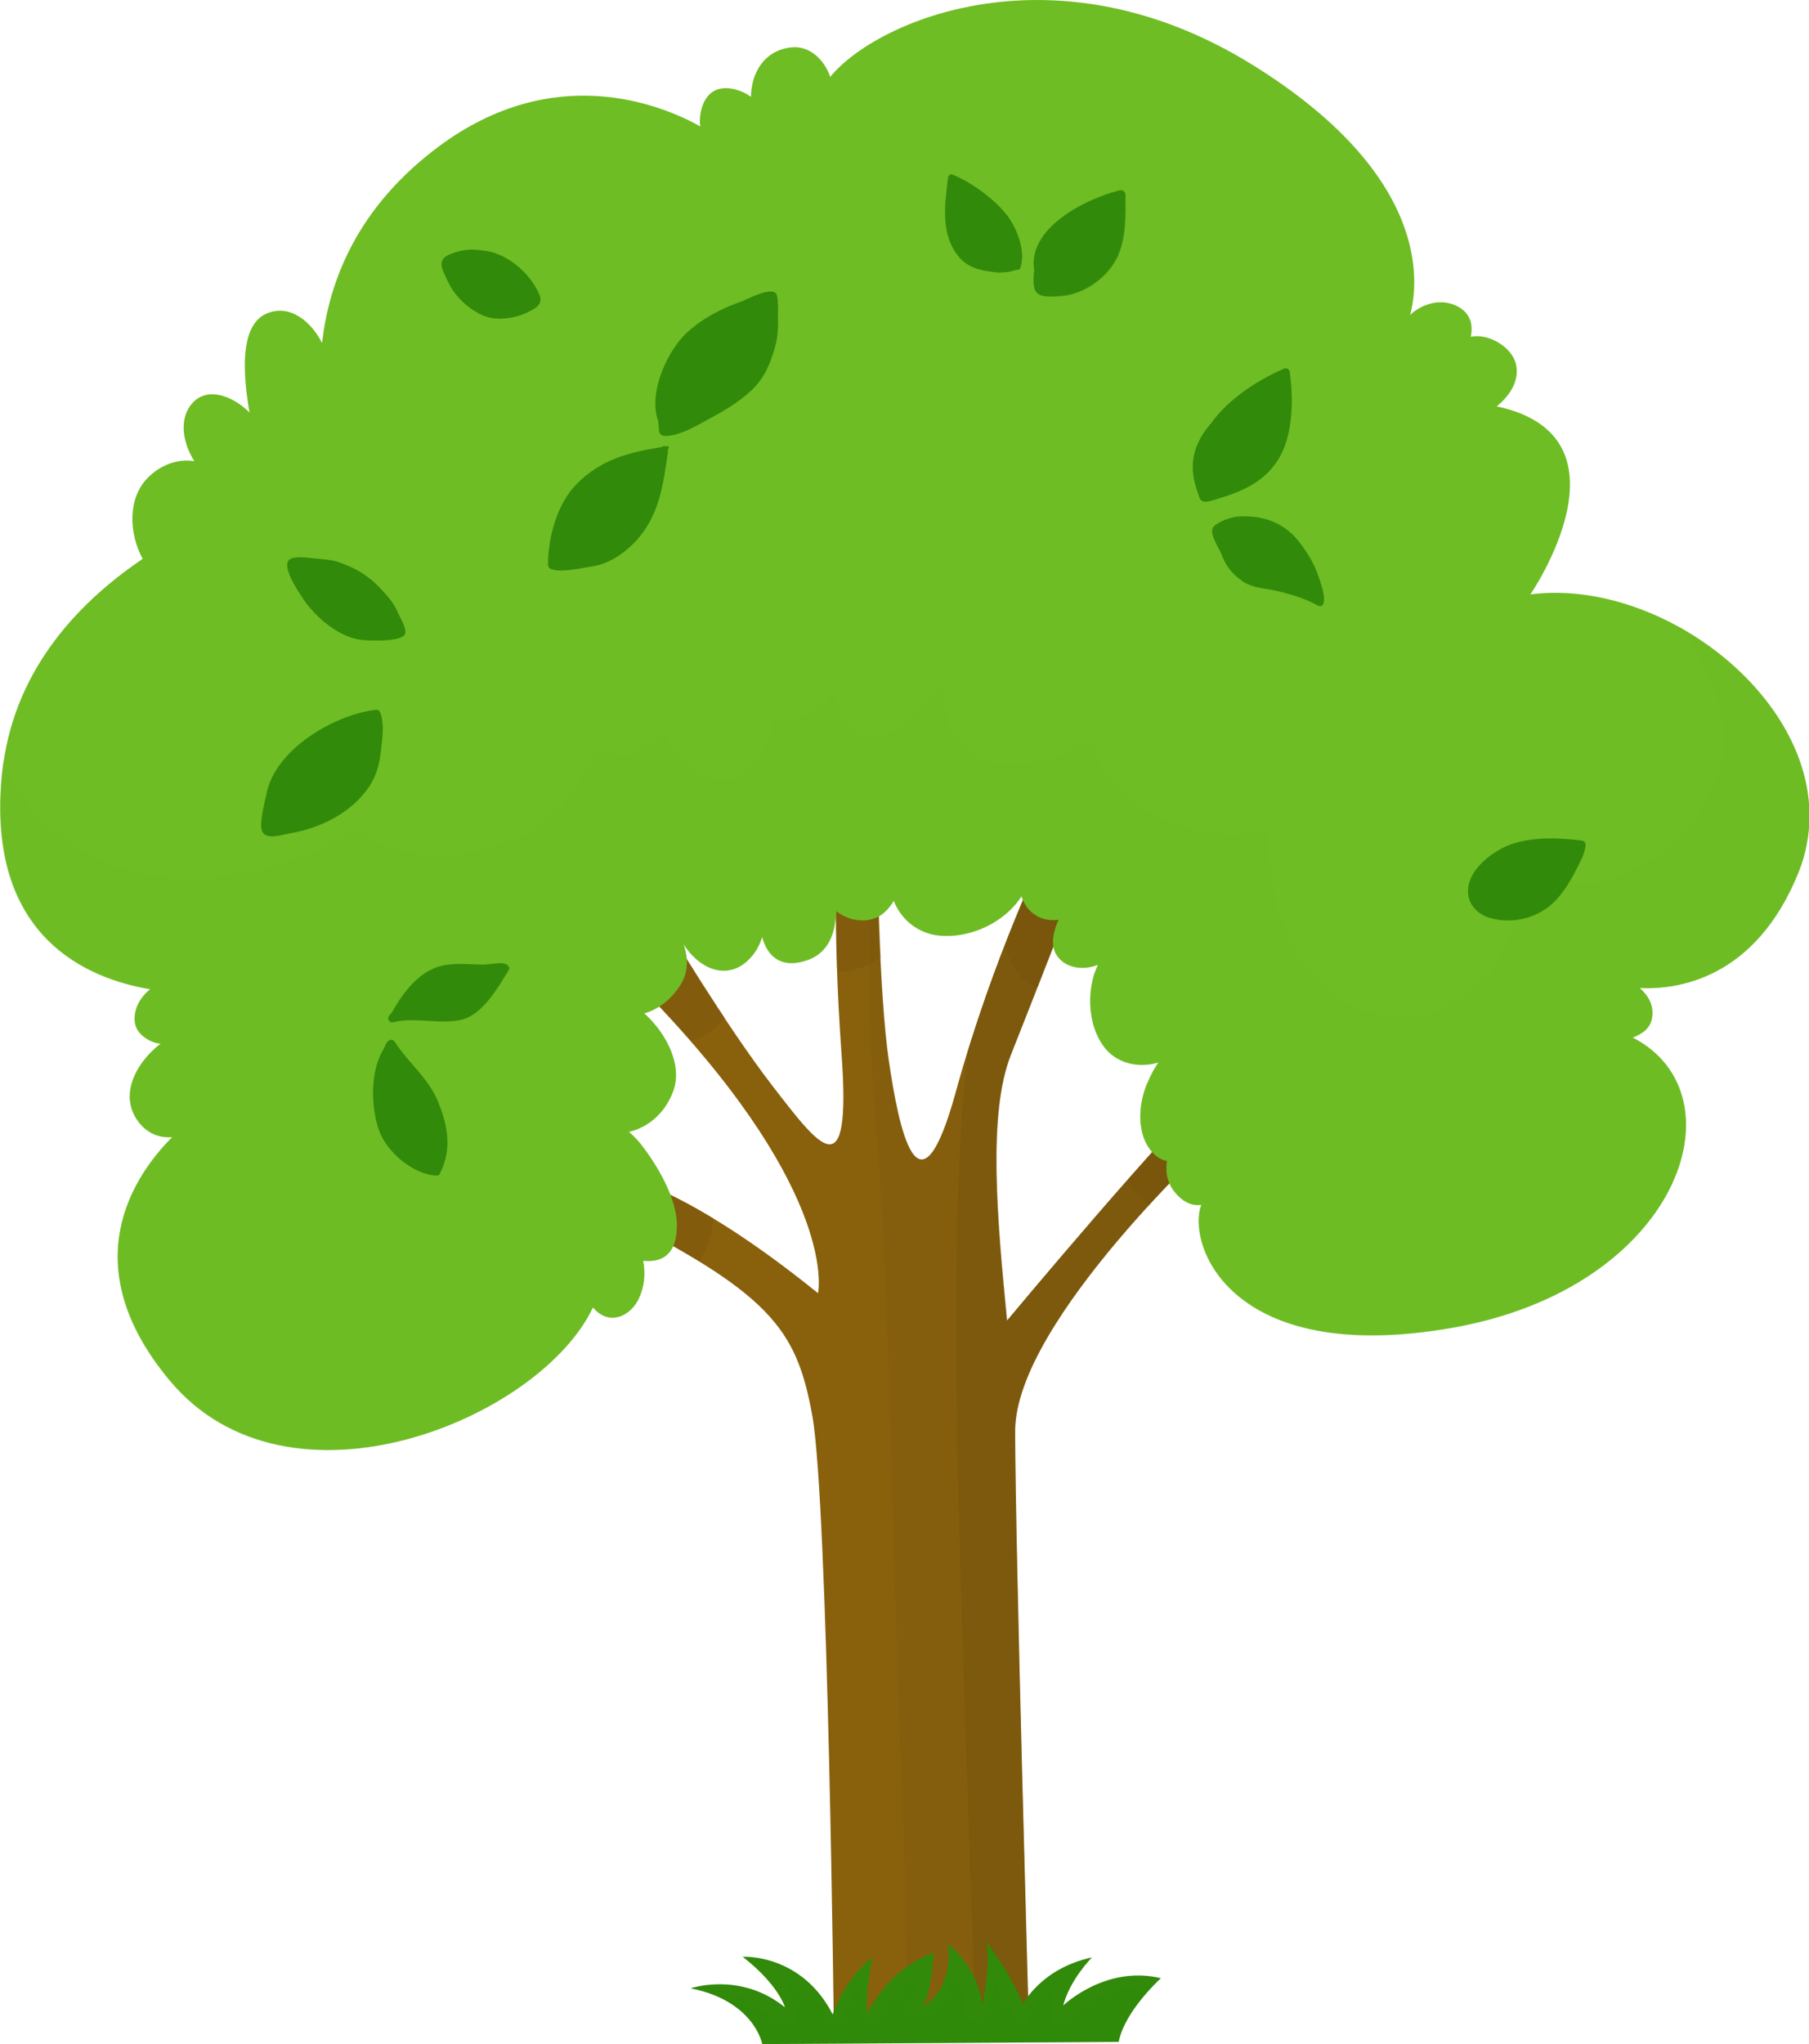 <svg width="59.09" height="66.75" viewBox="0 0 59.09 66.75" xmlns="http://www.w3.org/2000/svg" xmlns:xlink="http://www.w3.org/1999/xlink" xml:space="preserve" overflow="hidden"><defs></defs><g><g><path d="M39.85 37.01C39.85 37.01 33.16 43.13 33.16 46.73 33.16 50.33 33.61 66.16 33.61 66.16L27.24 66.48C27.24 66.48 27.05 49.04 26.53 46.21 26.01 43.38 25.18 42.22 19.64 39.46L19.84 38.3C19.84 38.3 22.02 38.43 26.72 42.23 26.72 42.23 27.43 39.08 21.44 32.77L19.9 31.16 21.7 30.13C21.7 30.13 23.7 33.48 25.24 35.47 26.78 37.46 27.81 38.88 27.49 34.44 27.17 30 27.36 27.62 27.36 27.62L28.65 27.94C28.65 27.94 28.71 32.44 29.03 34.63 29.35 36.82 30 40.1 31.22 35.66 32.44 31.22 34.18 27.68 34.18 27.68L35.08 29.16C35.08 29.16 33.79 32.51 33.02 34.44 32.25 36.37 32.57 39.84 32.89 43.13 32.89 43.13 38.36 36.57 39.78 35.41L39.85 37.01Z" fill="#89610D"/><path d="M39.85 37.01 39.79 35.4C38.37 36.56 32.9 43.12 32.9 43.12 32.58 39.84 32.26 36.36 33.03 34.43 33.8 32.5 35.09 29.15 35.09 29.15L34.19 27.67C34.19 27.67 32.45 31.21 31.23 35.65 30.01 40.09 29.36 36.81 29.04 34.62 28.72 32.43 28.66 27.93 28.66 27.93L28.25 27.83C28.26 27.93 28.28 28.04 28.29 28.14 28.47 29.7 28.37 31.27 28.4 32.84 28.44 35.4 28.76 37.97 28.87 40.54 29.13 46.26 29.19 51.99 29.44 57.71 29.56 60.59 29.61 63.47 29.65 66.35L33.61 66.15C33.61 66.15 33.16 50.32 33.16 46.72 33.16 43.12 39.85 37.01 39.85 37.01Z" fill="#71530D" opacity="0.2"/><path d="M39.85 37.01 39.79 35.4C38.37 36.56 32.9 43.12 32.9 43.12 32.58 39.84 32.26 36.36 33.03 34.43 33.8 32.5 35.09 29.15 35.09 29.15L34.19 27.67C34.19 27.67 32.79 30.51 31.62 34.3 31.53 35.18 31.43 36.04 31.39 36.86 31.08 42.41 31.27 47.99 31.44 53.55 31.57 57.78 31.73 62.01 31.86 66.24L33.6 66.15C33.6 66.15 33.15 50.32 33.15 46.72 33.15 43.12 39.85 37.01 39.85 37.01Z" fill="#71530D" opacity="0.4"/><path d="M23.3 39.78C20.96 38.37 19.85 38.3 19.85 38.3L19.65 39.46C20.96 40.11 22.01 40.68 22.85 41.2 23.09 40.76 23.27 40.28 23.3 39.78Z" fill="#71530D" opacity="0.3"/><path d="M23.67 33.23C22.61 31.63 21.71 30.12 21.71 30.12L19.91 31.15 21.45 32.76C21.85 33.18 22.22 33.58 22.56 33.97 23 33.9 23.39 33.61 23.67 33.23Z" fill="#71530D" opacity="0.3"/><path d="M33.9 32.24C34.51 30.67 35.1 29.16 35.1 29.16L34.2 27.68C34.2 27.68 33.59 28.92 32.84 30.85 32.97 31.48 33.3 32.05 33.9 32.24Z" fill="#71530D" opacity="0.3"/><path d="M39.79 35.4C39.24 35.85 38.08 37.12 36.86 38.5 36.92 38.66 36.99 38.8 37.1 38.94 37.23 39.11 37.37 39.24 37.53 39.36 38.8 37.97 39.85 37.01 39.85 37.01L39.79 35.4Z" fill="#71530D" opacity="0.3"/><path d="M28.77 31.28C28.69 29.53 28.66 27.94 28.66 27.94L27.37 27.62C27.37 27.62 27.25 29.04 27.35 31.74 27.83 31.75 28.33 31.56 28.77 31.28Z" fill="#71530D" opacity="0.3"/></g><g><path d="M49.99 19.41C49.99 19.41 53.53 14.26 48.89 13.27 49.31 12.93 49.64 12.44 49.52 11.9 49.39 11.33 48.64 10.9 48.09 10.99 48.07 10.99 48.06 11 48.04 11 48.12 10.65 48.05 10.28 47.69 10.05 47.2 9.75 46.63 9.85 46.18 10.18 46.14 10.21 46.1 10.25 46.06 10.29 46.32 9.33 46.81 5.77 40.9 2.11 34.5-1.85 28.65 0.64 27.12 2.51 26.93 1.96 26.45 1.47 25.82 1.55 24.95 1.66 24.54 2.39 24.53 3.16 24.22 2.94 23.81 2.82 23.47 2.91 23.01 3.04 22.85 3.59 22.86 4.01 22.86 4.05 22.87 4.09 22.88 4.13 21.55 3.39 18.08 2.01 14.35 4.77 11.68 6.75 10.75 9.16 10.52 11.2 10.18 10.53 9.5 9.92 8.73 10.23 7.86 10.58 7.97 12.05 8.05 12.79 8.08 13.02 8.11 13.25 8.15 13.47 7.6 12.92 6.76 12.61 6.27 13.18 5.82 13.7 5.99 14.51 6.35 15.06 5.79 14.97 5.22 15.19 4.8 15.63 4.17 16.3 4.21 17.42 4.66 18.25 2.43 19.76 0.4 22.01 0.07 25.26-0.47 30.61 2.88 31.96 4.91 32.3 4.81 32.38 4.72 32.47 4.64 32.58 4.4 32.89 4.28 33.41 4.57 33.73 4.76 33.94 5 34.05 5.25 34.08 4.41 34.72 3.83 35.86 4.61 36.73 4.89 37.04 5.26 37.16 5.63 37.13 4.38 38.38 2.38 41.29 5.55 45.08 9.45 49.75 17.66 46.33 19.37 42.69 19.41 42.73 19.45 42.78 19.5 42.82 20.01 43.27 20.63 42.92 20.87 42.4 21.05 42.02 21.09 41.58 21.01 41.17 21.79 41.24 22.1 40.8 22.11 40.04 22.12 39.14 21.47 38.05 20.93 37.36 20.81 37.21 20.68 37.08 20.54 36.96 21.21 36.8 21.72 36.33 21.98 35.66 22.31 34.83 21.8 33.77 21.04 33.09 21.52 32.96 21.94 32.61 22.22 32.17 22.49 31.75 22.49 31.27 22.32 30.82 22.39 30.92 22.46 31.01 22.54 31.11 23.13 31.79 23.97 31.95 24.58 31.2 24.73 31.02 24.83 30.81 24.9 30.59 25.07 31.22 25.51 31.64 26.35 31.36 27.08 31.12 27.3 30.44 27.31 29.74 27.73 30.08 28.36 30.17 28.79 29.87 28.95 29.76 29.09 29.59 29.2 29.41 29.44 30.03 30 30.49 30.71 30.55 31.7 30.64 32.83 30.12 33.37 29.26 33.45 29.5 33.58 29.71 33.8 29.86 34.03 30.02 34.31 30.07 34.59 30.03 34.41 30.42 34.32 30.86 34.51 31.17 34.79 31.63 35.41 31.69 35.87 31.5 35.83 31.6 35.79 31.71 35.75 31.81 35.5 32.59 35.59 33.65 36.15 34.28 36.58 34.76 37.26 34.87 37.85 34.69 37.72 34.88 37.61 35.08 37.51 35.31 37.18 36.02 37.1 37.08 37.69 37.67 37.82 37.8 37.97 37.88 38.13 37.91 38.06 38.31 38.15 38.7 38.47 39.03 38.73 39.3 39 39.38 39.25 39.34 38.76 40.59 40.14 44.63 47.42 43.36 54.87 42.06 56.97 35.75 53.33 33.88 53.66 33.76 53.91 33.56 53.96 33.26 54.04 32.84 53.85 32.52 53.56 32.26 54.74 32.32 57.34 32.01 58.76 28.46 60.6 23.76 54.74 18.8 49.99 19.41Z" fill="#6EBD24"/><path d="M54.68 20.39C55.51 21.27 56.1 22.37 56.27 23.57 56.56 25.61 55.11 27.56 53.33 28.43 52.1 29.03 50.91 29.01 49.83 28.6 49.72 29.5 49.47 30.37 49.06 31.15 48.22 32.76 46.5 33.61 44.71 33.06 42.31 32.32 41.35 29.57 41.47 27.11 39.91 27.47 38.13 27.09 36.9 26.07 36.28 25.56 35.87 24.92 35.65 24.22 34.66 24.75 33.39 25.19 32.28 24.85 31.11 24.49 30.74 23.34 30.81 22.21 30.59 22.59 30.32 22.93 30.02 23.22 29.56 23.67 28.75 24.32 28.06 23.98 27.52 23.72 27.31 23.12 27.29 22.53 26.98 23.02 26.51 23.41 25.92 23.49 25.68 23.52 25.47 23.5 25.29 23.43 25.26 23.62 25.22 23.81 25.16 23.99 24.9 24.77 24.07 25.76 23.13 25.42 22.44 25.17 22 24.53 21.72 23.85 21.21 24.61 20.21 24.94 19.51 24.41 19.05 25.59 18.25 26.66 17.16 27.24 15.59 28.09 13.15 28.17 11.62 27.19 11.12 27.49 10.58 27.75 10 27.96 8.22 28.61 6.22 28.93 4.35 28.48 2.5 28.03 0.97 26.8 0.2 25.03 0.17 24.96 0.14 24.9 0.12 24.83 0.1 24.98 0.07 25.12 0.06 25.27-0.48 30.62 2.87 31.97 4.9 32.31 4.8 32.39 4.71 32.48 4.63 32.59 4.39 32.9 4.27 33.42 4.56 33.74 4.75 33.95 4.99 34.06 5.24 34.09 4.4 34.73 3.82 35.87 4.6 36.74 4.88 37.05 5.25 37.17 5.62 37.14 4.37 38.39 2.37 41.3 5.54 45.09 9.44 49.76 17.65 46.34 19.36 42.7 19.4 42.74 19.44 42.79 19.49 42.83 20 43.28 20.62 42.93 20.86 42.41 21.04 42.03 21.08 41.59 21 41.18 21.78 41.25 22.09 40.81 22.1 40.05 22.11 39.15 21.46 38.06 20.92 37.37 20.8 37.22 20.67 37.09 20.53 36.97 21.2 36.81 21.71 36.34 21.97 35.67 22.3 34.84 21.79 33.78 21.03 33.1 21.51 32.97 21.93 32.62 22.21 32.18 22.48 31.76 22.48 31.28 22.31 30.83 22.38 30.93 22.45 31.02 22.53 31.12 23.12 31.8 23.96 31.96 24.57 31.21 24.72 31.03 24.82 30.82 24.89 30.6 25.06 31.23 25.5 31.65 26.34 31.37 27.07 31.13 27.29 30.45 27.3 29.75 27.72 30.09 28.35 30.18 28.78 29.88 28.94 29.77 29.08 29.6 29.19 29.42 29.43 30.04 29.99 30.5 30.7 30.56 31.69 30.65 32.82 30.13 33.36 29.27 33.44 29.51 33.57 29.72 33.79 29.87 34.02 30.03 34.3 30.08 34.58 30.04 34.4 30.43 34.31 30.87 34.5 31.18 34.78 31.64 35.4 31.7 35.86 31.51 35.82 31.61 35.78 31.72 35.74 31.82 35.49 32.6 35.58 33.66 36.14 34.29 36.57 34.77 37.25 34.88 37.84 34.7 37.71 34.89 37.6 35.09 37.5 35.32 37.17 36.03 37.09 37.09 37.68 37.68 37.81 37.81 37.96 37.89 38.12 37.92 38.05 38.32 38.14 38.71 38.46 39.04 38.72 39.31 38.99 39.39 39.24 39.35 38.75 40.6 40.13 44.64 47.41 43.37 54.86 42.07 56.96 35.76 53.32 33.89 53.65 33.77 53.9 33.57 53.95 33.27 54.03 32.85 53.84 32.53 53.55 32.27 54.73 32.33 57.33 32.02 58.75 28.47 59.99 25.29 57.74 22.01 54.68 20.39Z" fill="#6EBD24" opacity="0.5"/><path d="M39.9 41.19C39.56 40.24 39.58 39.32 40.03 38.41 40.07 38.33 40.11 38.25 40.16 38.16 39.88 37.95 39.63 37.7 39.45 37.48 38.69 36.58 38.54 35.5 39.15 34.46 38.99 34.42 38.82 34.35 38.65 34.26 37.46 33.63 36.91 32.4 37.01 31.07 37.05 30.55 37.13 29.89 37.37 29.34 36.86 29.32 36.35 29.14 35.87 28.77 35.08 28.16 34.62 27.4 34.45 26.53 33.92 27.1 33.22 27.51 32.34 27.65 31.23 27.83 30.09 27.54 29.27 26.88 29.2 27.21 29.04 27.53 28.77 27.8 28.2 28.36 27.26 28.62 26.59 28.06 26.33 27.85 26.11 27.56 25.97 27.24 25.43 28.27 24.32 28.92 23.09 28.88 22.84 28.87 22.6 28.83 22.38 28.78 22.36 29.05 22.28 29.32 22.11 29.57 21.79 30.06 21.15 30.5 20.55 30.32 20.66 30.8 20.7 31.3 20.52 31.75 20.41 32.03 20.2 32.26 19.94 32.44 20.3 32.77 20.58 33.18 20.74 33.6 21.12 34.59 20.8 35.73 19.91 36.31 19.25 36.74 18.87 36.81 18.83 36.83 20.13 36.91 21.23 38.15 21.62 39.17 22.17 40.63 21.03 41.12 21 41.16 21.78 41.22 22.09 40.78 22.1 40.03 22.11 39.13 21.46 38.04 20.92 37.35 20.8 37.2 20.67 37.07 20.53 36.95 21.2 36.79 21.71 36.32 21.97 35.65 22.3 34.82 21.79 33.76 21.03 33.08 21.51 32.95 21.93 32.6 22.21 32.16 22.48 31.74 22.48 31.26 22.31 30.81 22.38 30.91 22.45 31 22.53 31.1 23.12 31.78 23.96 31.94 24.57 31.19 24.72 31.01 24.82 30.8 24.89 30.58 25.06 31.21 25.5 31.63 26.34 31.35 27.07 31.11 27.29 30.43 27.3 29.73 27.72 30.07 28.35 30.16 28.78 29.86 28.94 29.75 29.08 29.58 29.19 29.4 29.43 30.02 29.99 30.48 30.7 30.54 31.69 30.63 32.82 30.11 33.36 29.25 33.44 29.49 33.57 29.7 33.79 29.85 34.02 30.01 34.3 30.06 34.58 30.02 34.4 30.41 34.31 30.85 34.5 31.16 34.78 31.62 35.4 31.68 35.86 31.49 35.82 31.59 35.78 31.7 35.74 31.8 35.49 32.58 35.58 33.64 36.14 34.27 36.57 34.75 37.25 34.86 37.84 34.68 37.71 34.87 37.6 35.07 37.5 35.3 37.17 36.01 37.09 37.07 37.68 37.66 37.81 37.79 37.96 37.87 38.12 37.9 38.05 38.3 38.14 38.69 38.46 39.02 38.72 39.29 38.99 39.37 39.24 39.33 38.99 39.97 39.23 41.35 40.51 42.36 40.25 41.99 40.05 41.6 39.9 41.19Z" fill="#6EBD24" opacity="0.5"/><g><path d="M15.81 31.5C15.35 31.5 14.88 31.43 14.42 31.54 13.68 31.72 13.17 32.41 12.8 33.06 12.77 33.1 12.73 33.14 12.7 33.18 12.64 33.27 12.72 33.41 12.83 33.38 13.57 33.2 14.31 33.46 15.06 33.3 15.76 33.14 16.28 32.22 16.62 31.66 16.65 31.62 16.62 31.56 16.59 31.53 16.46 31.38 16 31.5 15.81 31.5Z" fill="#318A0A"/><path d="M12.9 34.03C12.87 33.98 12.81 33.94 12.75 33.96 12.64 33.99 12.59 34.12 12.55 34.23 12.07 34.96 12.12 36.17 12.38 36.91 12.63 37.62 13.5 38.36 14.27 38.39 14.32 38.39 14.35 38.36 14.37 38.32 14.76 37.56 14.64 36.8 14.33 36.03 14.02 35.22 13.36 34.74 12.9 34.03Z" fill="#318A0A"/><path d="M12.42 23.27C12.39 23.2 12.34 23.17 12.27 23.18 10.91 23.34 8.92 24.5 8.69 26 8.68 26.04 8.67 26.07 8.66 26.11 8.62 26.34 8.45 26.97 8.58 27.18 8.74 27.44 9.26 27.24 9.49 27.21 10.48 27.04 11.5 26.53 12.06 25.68 12.32 25.29 12.41 24.88 12.45 24.41 12.5 24.09 12.55 23.58 12.42 23.27Z" fill="#318A0A"/><path d="M9.83 19.44C9.94 19.63 10.08 19.81 10.24 19.98 10.64 20.41 11.25 20.85 11.85 20.9 12.06 20.92 13.19 20.98 13.24 20.67 13.27 20.49 13.06 20.15 12.98 19.97 12.86 19.68 12.65 19.46 12.44 19.23 12.04 18.8 11.62 18.55 11.07 18.36 10.81 18.27 10.49 18.26 10.22 18.23 10.04 18.21 9.61 18.15 9.46 18.27 9.19 18.47 9.71 19.27 9.83 19.44 9.83 19.43 9.83 19.43 9.83 19.44Z" fill="#318A0A"/><path d="M21.79 14.57C21.77 14.57 21.76 14.57 21.74 14.58 21.71 14.57 21.67 14.56 21.64 14.58 21.63 14.59 21.62 14.59 21.61 14.6 20.55 14.77 19.64 15 18.85 15.79 18.2 16.44 17.9 17.54 17.9 18.45 17.9 18.49 17.93 18.55 17.97 18.57 18.31 18.72 18.96 18.55 19.33 18.5 19.87 18.42 20.35 18.1 20.73 17.71 21.54 16.86 21.66 15.84 21.82 14.74 21.82 14.72 21.82 14.69 21.81 14.67 21.81 14.67 21.82 14.66 21.83 14.66 21.87 14.62 21.83 14.56 21.79 14.57Z" fill="#318A0A"/><path d="M25.37 9.63C25.26 9.3 24.36 9.8 24.18 9.86 23.53 10.09 22.96 10.39 22.45 10.85 21.81 11.43 21.16 12.82 21.5 13.75 21.51 13.86 21.52 13.97 21.53 14.08 21.54 14.16 21.6 14.22 21.68 14.23 22.05 14.27 22.58 14 22.9 13.82 23.49 13.5 24.04 13.22 24.54 12.75 24.97 12.35 25.17 11.86 25.32 11.31 25.41 11 25.42 10.67 25.41 10.36 25.41 10.15 25.43 9.84 25.37 9.63Z" fill="#318A0A"/><path d="M16.21 8.28C16.07 8.23 15.91 8.19 15.75 8.18 15.43 8.12 15.09 8.15 14.73 8.29 14.24 8.48 14.44 8.78 14.63 9.19 14.85 9.67 15.28 10.07 15.75 10.29 16.22 10.5 16.84 10.4 17.29 10.17 17.74 9.95 17.73 9.77 17.49 9.37 17.21 8.89 16.73 8.47 16.21 8.28Z" fill="#318A0A"/><path d="M31.11 5.7C31.05 5.68 30.98 5.72 30.97 5.79 30.86 6.69 30.71 7.69 31.35 8.42 31.62 8.72 32 8.83 32.38 8.87 32.42 8.88 32.45 8.89 32.49 8.89 32.59 8.9 32.69 8.9 32.79 8.89 32.91 8.89 33.02 8.87 33.12 8.83 33.16 8.82 33.21 8.81 33.26 8.81 33.29 8.81 33.32 8.78 33.33 8.75 33.51 8.21 33.23 7.48 32.91 7.05 32.5 6.51 31.73 5.95 31.11 5.7Z" fill="#318A0A"/><path d="M36.59 6.21C35.45 6.49 33.56 7.45 33.78 8.82 33.75 9.07 33.74 9.37 33.83 9.51 33.96 9.72 34.31 9.68 34.51 9.67 35.25 9.67 36 9.2 36.39 8.58 36.8 7.93 36.76 7.06 36.76 6.33 36.76 6.27 36.67 6.2 36.59 6.21Z" fill="#318A0A"/><path d="M41.82 14.89C42.24 14.11 42.25 13 42.13 12.16 42.12 12.06 42.04 12 41.94 12.04 41.06 12.42 40.13 13.03 39.56 13.82 39.21 14.22 38.96 14.7 38.96 15.25 38.96 15.61 39.06 15.91 39.18 16.25 39.26 16.48 39.56 16.35 39.71 16.31 40.58 16.05 41.36 15.73 41.82 14.89Z" fill="#318A0A"/><path d="M42.47 17.74C41.96 17.06 41.25 16.81 40.41 16.87 40.2 16.89 39.78 17.04 39.64 17.2 39.48 17.38 39.79 17.86 39.88 18.05 40.01 18.42 40.22 18.73 40.59 18.98 40.91 19.2 41.28 19.2 41.64 19.28 42.13 19.39 42.62 19.53 43.06 19.78 43.14 19.82 43.21 19.78 43.23 19.71 43.3 19.45 43.15 19.08 43.07 18.83 42.94 18.43 42.72 18.07 42.47 17.74Z" fill="#318A0A"/><path d="M51.67 27.45C50.79 27.34 49.71 27.3 48.92 27.78 48.46 28.06 47.96 28.52 47.95 29.1 47.95 29.55 48.28 29.87 48.69 29.98 49.44 30.19 50.31 29.96 50.84 29.37 51.07 29.12 51.26 28.82 51.42 28.52 51.55 28.25 51.77 27.9 51.79 27.6 51.8 27.53 51.75 27.46 51.67 27.45Z" fill="#318A0A"/></g><g opacity="0.3"><path d="M16.6 31.53C16.13 31.85 15.62 32.1 15.08 32.31 14.54 32.52 14.01 32.71 13.5 32.97 13.24 33.1 12.99 33.23 12.73 33.35 12.76 33.38 12.8 33.4 12.85 33.39 13.59 33.21 14.33 33.47 15.08 33.31 15.78 33.15 16.3 32.23 16.64 31.67 16.66 31.62 16.63 31.56 16.6 31.53 16.6 31.53 16.6 31.53 16.6 31.53Z" fill="#318A0A"/><path d="M13.38 36.93C12.93 36.07 12.53 34.97 12.71 33.98 12.62 34.02 12.58 34.13 12.55 34.23 12.07 34.96 12.12 36.17 12.38 36.91 12.63 37.62 13.5 38.36 14.27 38.39 14.31 38.39 14.35 38.37 14.37 38.33 13.99 37.91 13.65 37.44 13.38 36.93Z" fill="#318A0A"/><path d="M12.37 23.21C11.5 24.81 10.26 26.2 8.81 27.3 9.03 27.33 9.33 27.23 9.5 27.2 10.49 27.03 11.51 26.52 12.07 25.67 12.33 25.28 12.42 24.87 12.46 24.4 12.49 24.07 12.54 23.56 12.41 23.26 12.41 23.25 12.39 23.23 12.37 23.21Z" fill="#318A0A"/><path d="M9.39 18.35C9.29 18.63 9.72 19.28 9.83 19.43 9.83 19.43 9.83 19.43 9.83 19.43 9.94 19.62 10.08 19.8 10.24 19.97 10.64 20.4 11.25 20.84 11.85 20.89 12.05 20.91 13.09 20.96 13.22 20.7 11.81 20.16 10.46 19.4 9.39 18.35Z" fill="#318A0A"/><path d="M21.79 14.57C21.77 14.57 21.76 14.57 21.74 14.58 21.72 14.57 21.7 14.57 21.68 14.57 21.48 15.14 20.94 15.65 20.58 16.11 20.22 16.56 19.85 17 19.44 17.42 19.09 17.79 18.62 18.29 18.09 18.6 18.45 18.68 19 18.54 19.33 18.49 19.87 18.41 20.35 18.09 20.73 17.7 21.54 16.85 21.66 15.83 21.82 14.73 21.82 14.71 21.82 14.68 21.81 14.66 21.81 14.66 21.82 14.65 21.83 14.65 21.87 14.62 21.83 14.56 21.79 14.57Z" fill="#318A0A"/><path d="M25.37 9.63C25.36 9.59 25.33 9.57 25.3 9.55 25.16 9.86 24.99 10.17 24.81 10.45 24.45 11.03 24.09 11.61 23.66 12.15 23.07 12.9 22.37 13.61 21.54 14.11 21.56 14.17 21.61 14.22 21.68 14.23 22.05 14.27 22.58 14 22.9 13.82 23.49 13.5 24.04 13.22 24.54 12.75 24.97 12.35 25.17 11.86 25.32 11.31 25.41 11 25.42 10.67 25.41 10.36 25.41 10.15 25.43 9.84 25.37 9.63Z" fill="#318A0A"/><path d="M17.12 9.74C16.5 9.67 15.89 9.4 15.35 9.09 15.02 8.91 14.74 8.68 14.51 8.43 14.33 8.62 14.48 8.87 14.63 9.19 14.85 9.67 15.28 10.07 15.75 10.29 16.22 10.5 16.84 10.4 17.29 10.17 17.58 10.02 17.68 9.89 17.65 9.71 17.47 9.74 17.3 9.75 17.12 9.74Z" fill="#318A0A"/><path d="M31.42 6.88C31.26 6.56 31.09 6.2 30.96 5.82 30.85 6.71 30.71 7.7 31.35 8.42 31.62 8.72 32 8.83 32.38 8.87 32.42 8.88 32.45 8.89 32.49 8.89 32.59 8.9 32.69 8.9 32.79 8.89 32.91 8.89 33.02 8.87 33.12 8.83 33.16 8.82 33.21 8.81 33.25 8.81 32.41 8.46 31.82 7.68 31.42 6.88Z" fill="#318A0A"/><path d="M36.72 6.26C36.38 6.96 35.91 7.61 35.45 8.16 34.99 8.71 34.46 9.19 33.89 9.59 34.05 9.72 34.34 9.69 34.52 9.69 35.26 9.69 36.01 9.22 36.4 8.6 36.81 7.95 36.77 7.08 36.77 6.35 36.76 6.31 36.74 6.28 36.72 6.26Z" fill="#318A0A"/><path d="M42.09 12.08C41.8 12.74 41.4 13.37 40.95 13.97 40.37 14.74 39.84 15.58 39.21 16.32 39.33 16.44 39.57 16.34 39.69 16.3 40.57 16.04 41.34 15.73 41.8 14.88 42.22 14.1 42.23 12.99 42.11 12.15 42.12 12.12 42.11 12.1 42.09 12.08Z" fill="#318A0A"/><path d="M42.19 18.6C41.46 17.89 40.56 17.56 39.65 17.2 39.65 17.2 39.64 17.21 39.64 17.21 39.48 17.39 39.79 17.87 39.88 18.06 40.01 18.43 40.22 18.74 40.59 18.99 40.91 19.21 41.28 19.21 41.64 19.29 42.13 19.4 42.62 19.54 43.06 19.79 43.07 19.79 43.08 19.8 43.09 19.8 42.83 19.36 42.55 18.95 42.19 18.6Z" fill="#318A0A"/><path d="M48.28 29.78C48.4 29.88 48.54 29.95 48.7 29.99 49.45 30.2 50.32 29.97 50.85 29.38 51.08 29.13 51.27 28.83 51.43 28.53 51.56 28.26 51.78 27.91 51.8 27.61 51.8 27.6 51.8 27.58 51.8 27.57 50.39 27.95 49.19 28.7 48.28 29.78Z" fill="#318A0A"/></g></g><path d="M24.9 66.75C24.9 66.75 24.64 65.34 22.56 64.93 22.56 64.93 24.18 64.37 25.64 65.55 25.64 65.55 25.44 64.82 24.26 63.9 24.26 63.9 26.17 63.78 27.2 65.78 27.2 65.78 27.56 64.65 28.5 63.92 28.5 63.92 28.26 64.96 28.33 65.75 28.33 65.75 28.98 64.3 30.5 63.77 30.5 63.77 30.41 65.22 30.14 65.51 30.14 65.51 31.15 65.05 30.96 63.48 30.96 63.48 31.93 64.18 32.09 65.48 32.09 65.48 32.38 64.03 32.21 63.41 32.21 63.41 32.91 64.25 33.42 65.44 33.42 65.44 34 64.28 35.67 63.92 35.67 63.92 34.95 64.64 34.73 65.49 34.73 65.49 36.11 64.16 37.92 64.6 37.92 64.6 36.74 65.66 36.54 66.68L24.9 66.75Z" fill="#318A0A"/><path d="M36.6 64.96C35.77 65.16 35.19 65.66 34.49 66.09 34.44 66.12 34.36 66.09 34.35 66.04 34.21 65.54 34.32 65.03 34.57 64.59 34.11 64.95 33.73 65.41 33.52 66.02 33.5 66.08 33.41 66.12 33.36 66.06 33.03 65.7 32.73 65.21 32.52 64.72 32.5 64.88 32.46 65.04 32.4 65.19 32.32 65.4 32 66.15 31.66 65.95 31.54 65.88 31.54 65.65 31.52 65.53 31.48 65.16 31.39 64.82 31.22 64.5 30.98 65.14 30.48 65.69 29.82 65.88 29.75 65.9 29.68 65.83 29.7 65.76 29.81 65.31 29.99 64.88 30.05 64.43 29.46 64.86 28.97 65.42 28.47 66 28.44 66.04 28.37 66.03 28.34 66 28.11 65.79 28.07 65.39 28.04 65.1 28.03 64.96 28.02 64.82 28.04 64.69 27.8 65.15 27.67 65.65 27.41 66.09 27.37 66.15 27.28 66.15 27.24 66.09 26.82 65.45 26.2 64.93 25.52 64.58 25.83 65.02 26.03 65.53 25.94 66.07 25.93 66.13 25.87 66.15 25.82 66.14 25.35 66.07 25.03 65.67 24.64 65.45 24.05 65.12 23.5 64.92 22.89 65 24.67 65.48 24.9 66.75 24.9 66.75L36.54 66.67C36.67 65.97 37.27 65.26 37.63 64.88 37.29 64.83 36.9 64.89 36.6 64.96Z" fill="#318A0A" opacity="0.3"/></g></svg>